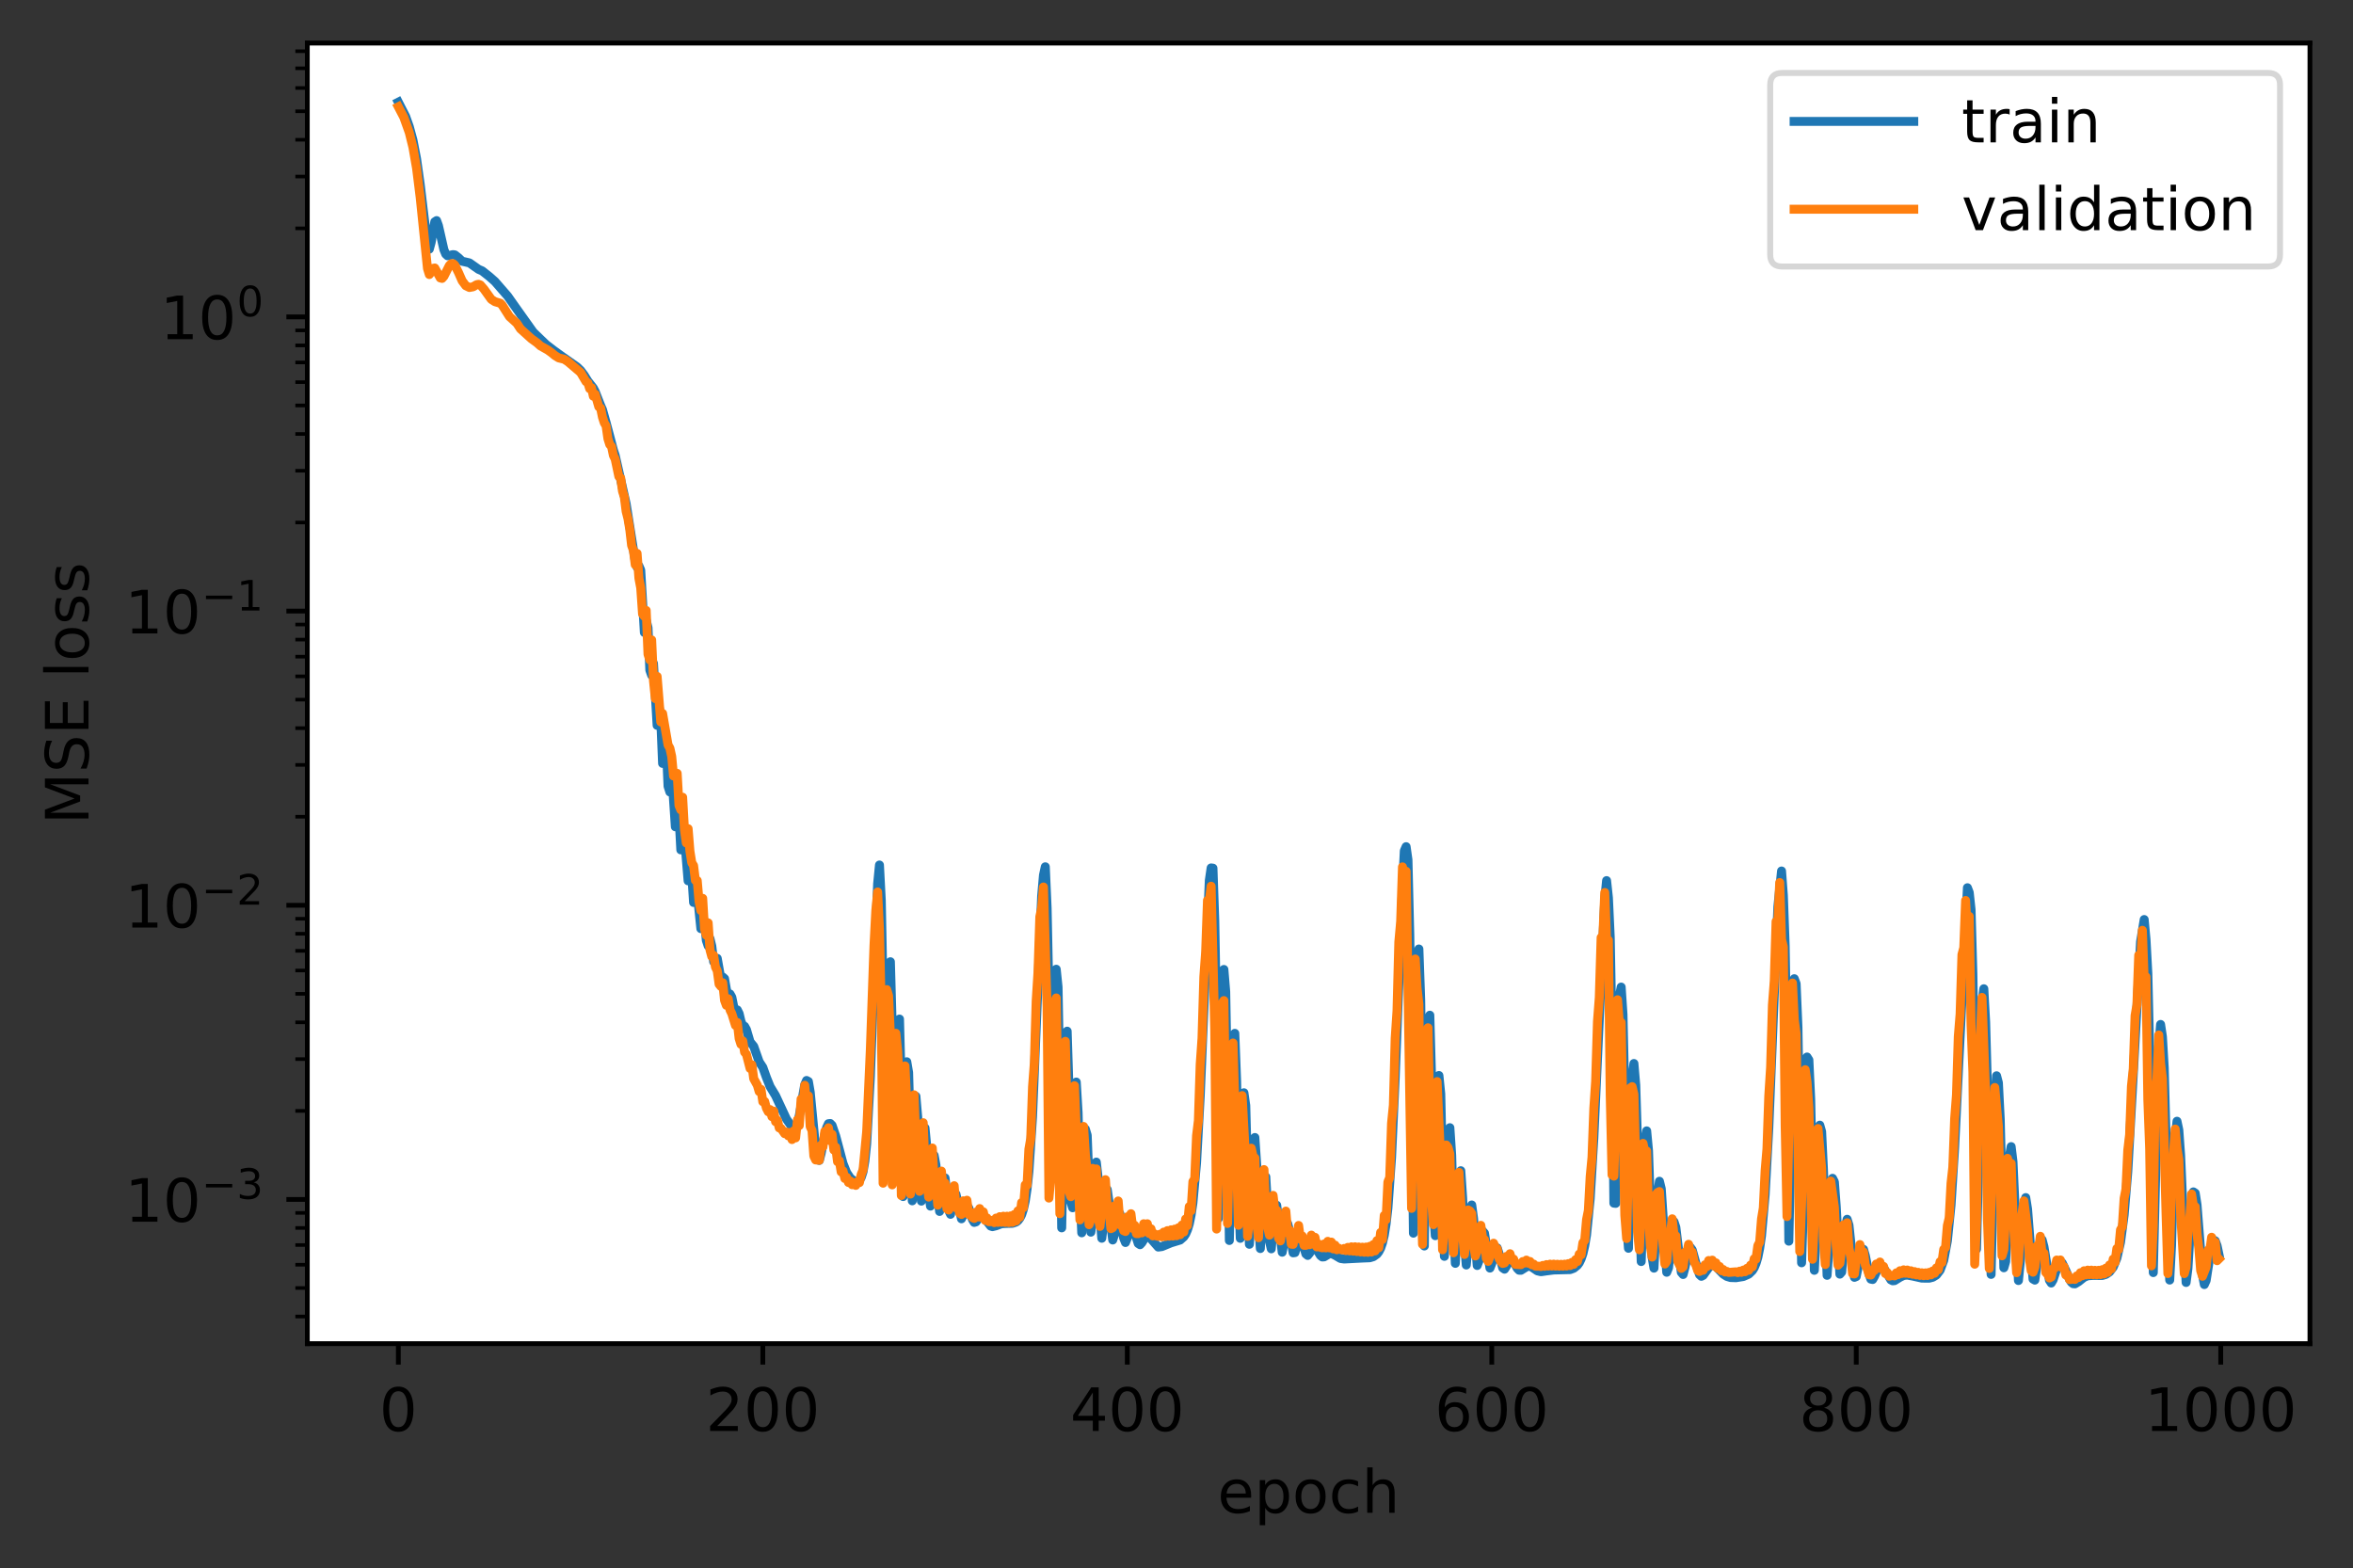 <?xml version="1.0" encoding="utf-8" standalone="no"?>
<!DOCTYPE svg PUBLIC "-//W3C//DTD SVG 1.1//EN"
  "http://www.w3.org/Graphics/SVG/1.1/DTD/svg11.dtd">
<!-- Created with matplotlib (https://matplotlib.org/) -->
<svg height="262.196pt" version="1.1" viewBox="0 0 393.378 262.196" width="393.378pt" xmlns="http://www.w3.org/2000/svg" xmlns:xlink="http://www.w3.org/1999/xlink">
 <rect x="0" y="0" width="393.378" height="262.196" fill="#333333" stroke="none"/>
 <defs>
  <style type="text/css">*{stroke-linecap:butt;stroke-linejoin:round;}</style>
 </defs>
 <g id="figure_1">
  <g id="patch_1">
   <path d="M 0 262.196 
L 393.378 262.196 
L 393.378 0 
L 0 0 
z
" style="fill:none;"/>
  </g>
  <g id="axes_1">
   <g id="patch_2">
    <path d="M 51.378 224.64 
L 386.178 224.64 
L 386.178 7.2 
L 51.378 7.2 
z
" style="fill:#ffffff;"/>
   </g>
   <g id="matplotlib.axis_1">
    <g id="xtick_1">
     <g id="line2d_1">
      <defs>
       <path d="M 0 0 
L 0 3.5 
" id="m0a86e4fa4f" style="stroke:#000000;stroke-width:0.8;"/>
      </defs>
      <g>
       <use style="stroke:#000000;stroke-width:0.8;" x="66.596" xlink:href="#m0a86e4fa4f" y="224.64"/>
      </g>
     </g>
     <g id="text_1">
      <!-- 0 -->
      <g transform="translate(63.415 239.238)scale(0.1 -0.1)">
       <defs>
        <path d="M 31.781 66.406 
Q 24.172 66.406 20.328 58.906 
Q 16.5 51.422 16.5 36.375 
Q 16.5 21.391 20.328 13.891 
Q 24.172 6.391 31.781 6.391 
Q 39.453 6.391 43.281 13.891 
Q 47.125 21.391 47.125 36.375 
Q 47.125 51.422 43.281 58.906 
Q 39.453 66.406 31.781 66.406 
z
M 31.781 74.219 
Q 44.047 74.219 50.516 64.516 
Q 56.984 54.828 56.984 36.375 
Q 56.984 17.969 50.516 8.266 
Q 44.047 -1.422 31.781 -1.422 
Q 19.531 -1.422 13.062 8.266 
Q 6.594 17.969 6.594 36.375 
Q 6.594 54.828 13.062 64.516 
Q 19.531 74.219 31.781 74.219 
z
" id="DejaVuSans-48"/>
       </defs>
       <use xlink:href="#DejaVuSans-48"/>
      </g>
     </g>
    </g>
    <g id="xtick_2">
     <g id="line2d_2">
      <g>
       <use style="stroke:#000000;stroke-width:0.8;" x="127.53" xlink:href="#m0a86e4fa4f" y="224.64"/>
      </g>
     </g>
     <g id="text_2">
      <!-- 200 -->
      <g transform="translate(117.986 239.238)scale(0.1 -0.1)">
       <defs>
        <path d="M 19.188 8.297 
L 53.609 8.297 
L 53.609 0 
L 7.328 0 
L 7.328 8.297 
Q 12.938 14.109 22.625 23.891 
Q 32.328 33.688 34.812 36.531 
Q 39.547 41.844 41.422 45.531 
Q 43.312 49.219 43.312 52.781 
Q 43.312 58.594 39.234 62.25 
Q 35.156 65.922 28.609 65.922 
Q 23.969 65.922 18.812 64.312 
Q 13.672 62.703 7.812 59.422 
L 7.812 69.391 
Q 13.766 71.781 18.938 73 
Q 24.125 74.219 28.422 74.219 
Q 39.75 74.219 46.484 68.547 
Q 53.219 62.891 53.219 53.422 
Q 53.219 48.922 51.531 44.891 
Q 49.859 40.875 45.406 35.406 
Q 44.188 33.984 37.641 27.219 
Q 31.109 20.453 19.188 8.297 
z
" id="DejaVuSans-50"/>
       </defs>
       <use xlink:href="#DejaVuSans-50"/>
       <use x="63.623" xlink:href="#DejaVuSans-48"/>
       <use x="127.246" xlink:href="#DejaVuSans-48"/>
      </g>
     </g>
    </g>
    <g id="xtick_3">
     <g id="line2d_3">
      <g>
       <use style="stroke:#000000;stroke-width:0.8;" x="188.464" xlink:href="#m0a86e4fa4f" y="224.64"/>
      </g>
     </g>
     <g id="text_3">
      <!-- 400 -->
      <g transform="translate(178.92 239.238)scale(0.1 -0.1)">
       <defs>
        <path d="M 37.797 64.312 
L 12.891 25.391 
L 37.797 25.391 
z
M 35.203 72.906 
L 47.609 72.906 
L 47.609 25.391 
L 58.016 25.391 
L 58.016 17.188 
L 47.609 17.188 
L 47.609 0 
L 37.797 0 
L 37.797 17.188 
L 4.891 17.188 
L 4.891 26.703 
z
" id="DejaVuSans-52"/>
       </defs>
       <use xlink:href="#DejaVuSans-52"/>
       <use x="63.623" xlink:href="#DejaVuSans-48"/>
       <use x="127.246" xlink:href="#DejaVuSans-48"/>
      </g>
     </g>
    </g>
    <g id="xtick_4">
     <g id="line2d_4">
      <g>
       <use style="stroke:#000000;stroke-width:0.8;" x="249.397" xlink:href="#m0a86e4fa4f" y="224.64"/>
      </g>
     </g>
     <g id="text_4">
      <!-- 600 -->
      <g transform="translate(239.854 239.238)scale(0.1 -0.1)">
       <defs>
        <path d="M 33.016 40.375 
Q 26.375 40.375 22.484 35.828 
Q 18.609 31.297 18.609 23.391 
Q 18.609 15.531 22.484 10.953 
Q 26.375 6.391 33.016 6.391 
Q 39.656 6.391 43.531 10.953 
Q 47.406 15.531 47.406 23.391 
Q 47.406 31.297 43.531 35.828 
Q 39.656 40.375 33.016 40.375 
z
M 52.594 71.297 
L 52.594 62.312 
Q 48.875 64.062 45.094 64.984 
Q 41.312 65.922 37.594 65.922 
Q 27.828 65.922 22.672 59.328 
Q 17.531 52.734 16.797 39.406 
Q 19.672 43.656 24.016 45.922 
Q 28.375 48.188 33.594 48.188 
Q 44.578 48.188 50.953 41.516 
Q 57.328 34.859 57.328 23.391 
Q 57.328 12.156 50.688 5.359 
Q 44.047 -1.422 33.016 -1.422 
Q 20.359 -1.422 13.672 8.266 
Q 6.984 17.969 6.984 36.375 
Q 6.984 53.656 15.188 63.938 
Q 23.391 74.219 37.203 74.219 
Q 40.922 74.219 44.703 73.484 
Q 48.484 72.75 52.594 71.297 
z
" id="DejaVuSans-54"/>
       </defs>
       <use xlink:href="#DejaVuSans-54"/>
       <use x="63.623" xlink:href="#DejaVuSans-48"/>
       <use x="127.246" xlink:href="#DejaVuSans-48"/>
      </g>
     </g>
    </g>
    <g id="xtick_5">
     <g id="line2d_5">
      <g>
       <use style="stroke:#000000;stroke-width:0.8;" x="310.331" xlink:href="#m0a86e4fa4f" y="224.64"/>
      </g>
     </g>
     <g id="text_5">
      <!-- 800 -->
      <g transform="translate(300.787 239.238)scale(0.1 -0.1)">
       <defs>
        <path d="M 31.781 34.625 
Q 24.75 34.625 20.719 30.859 
Q 16.703 27.094 16.703 20.516 
Q 16.703 13.922 20.719 10.156 
Q 24.75 6.391 31.781 6.391 
Q 38.812 6.391 42.859 10.172 
Q 46.922 13.969 46.922 20.516 
Q 46.922 27.094 42.891 30.859 
Q 38.875 34.625 31.781 34.625 
z
M 21.922 38.812 
Q 15.578 40.375 12.031 44.719 
Q 8.5 49.078 8.5 55.328 
Q 8.5 64.062 14.719 69.141 
Q 20.953 74.219 31.781 74.219 
Q 42.672 74.219 48.875 69.141 
Q 55.078 64.062 55.078 55.328 
Q 55.078 49.078 51.531 44.719 
Q 48 40.375 41.703 38.812 
Q 48.828 37.156 52.797 32.312 
Q 56.781 27.484 56.781 20.516 
Q 56.781 9.906 50.312 4.234 
Q 43.844 -1.422 31.781 -1.422 
Q 19.734 -1.422 13.25 4.234 
Q 6.781 9.906 6.781 20.516 
Q 6.781 27.484 10.781 32.312 
Q 14.797 37.156 21.922 38.812 
z
M 18.312 54.391 
Q 18.312 48.734 21.844 45.562 
Q 25.391 42.391 31.781 42.391 
Q 38.141 42.391 41.719 45.562 
Q 45.312 48.734 45.312 54.391 
Q 45.312 60.062 41.719 63.234 
Q 38.141 66.406 31.781 66.406 
Q 25.391 66.406 21.844 63.234 
Q 18.312 60.062 18.312 54.391 
z
" id="DejaVuSans-56"/>
       </defs>
       <use xlink:href="#DejaVuSans-56"/>
       <use x="63.623" xlink:href="#DejaVuSans-48"/>
       <use x="127.246" xlink:href="#DejaVuSans-48"/>
      </g>
     </g>
    </g>
    <g id="xtick_6">
     <g id="line2d_6">
      <g>
       <use style="stroke:#000000;stroke-width:0.8;" x="371.265" xlink:href="#m0a86e4fa4f" y="224.64"/>
      </g>
     </g>
     <g id="text_6">
      <!-- 1000 -->
      <g transform="translate(358.54 239.238)scale(0.1 -0.1)">
       <defs>
        <path d="M 12.406 8.297 
L 28.516 8.297 
L 28.516 63.922 
L 10.984 60.406 
L 10.984 69.391 
L 28.422 72.906 
L 38.281 72.906 
L 38.281 8.297 
L 54.391 8.297 
L 54.391 0 
L 12.406 0 
z
" id="DejaVuSans-49"/>
       </defs>
       <use xlink:href="#DejaVuSans-49"/>
       <use x="63.623" xlink:href="#DejaVuSans-48"/>
       <use x="127.246" xlink:href="#DejaVuSans-48"/>
       <use x="190.869" xlink:href="#DejaVuSans-48"/>
      </g>
     </g>
    </g>
    <g id="text_7">
     <!-- epoch -->
     <g transform="translate(203.55 252.917)scale(0.1 -0.1)">
      <defs>
       <path d="M 56.203 29.594 
L 56.203 25.203 
L 14.891 25.203 
Q 15.484 15.922 20.484 11.062 
Q 25.484 6.203 34.422 6.203 
Q 39.594 6.203 44.453 7.469 
Q 49.312 8.734 54.109 11.281 
L 54.109 2.781 
Q 49.266 0.734 44.188 -0.344 
Q 39.109 -1.422 33.891 -1.422 
Q 20.797 -1.422 13.156 6.188 
Q 5.516 13.812 5.516 26.812 
Q 5.516 40.234 12.766 48.109 
Q 20.016 56 32.328 56 
Q 43.359 56 49.781 48.891 
Q 56.203 41.797 56.203 29.594 
z
M 47.219 32.234 
Q 47.125 39.594 43.094 43.984 
Q 39.062 48.391 32.422 48.391 
Q 24.906 48.391 20.391 44.141 
Q 15.875 39.891 15.188 32.172 
z
" id="DejaVuSans-101"/>
       <path d="M 18.109 8.203 
L 18.109 -20.797 
L 9.078 -20.797 
L 9.078 54.688 
L 18.109 54.688 
L 18.109 46.391 
Q 20.953 51.266 25.266 53.625 
Q 29.594 56 35.594 56 
Q 45.562 56 51.781 48.094 
Q 58.016 40.188 58.016 27.297 
Q 58.016 14.406 51.781 6.484 
Q 45.562 -1.422 35.594 -1.422 
Q 29.594 -1.422 25.266 0.953 
Q 20.953 3.328 18.109 8.203 
z
M 48.688 27.297 
Q 48.688 37.203 44.609 42.844 
Q 40.531 48.484 33.406 48.484 
Q 26.266 48.484 22.188 42.844 
Q 18.109 37.203 18.109 27.297 
Q 18.109 17.391 22.188 11.75 
Q 26.266 6.109 33.406 6.109 
Q 40.531 6.109 44.609 11.75 
Q 48.688 17.391 48.688 27.297 
z
" id="DejaVuSans-112"/>
       <path d="M 30.609 48.391 
Q 23.391 48.391 19.188 42.75 
Q 14.984 37.109 14.984 27.297 
Q 14.984 17.484 19.156 11.844 
Q 23.344 6.203 30.609 6.203 
Q 37.797 6.203 41.984 11.859 
Q 46.188 17.531 46.188 27.297 
Q 46.188 37.016 41.984 42.703 
Q 37.797 48.391 30.609 48.391 
z
M 30.609 56 
Q 42.328 56 49.016 48.375 
Q 55.719 40.766 55.719 27.297 
Q 55.719 13.875 49.016 6.219 
Q 42.328 -1.422 30.609 -1.422 
Q 18.844 -1.422 12.172 6.219 
Q 5.516 13.875 5.516 27.297 
Q 5.516 40.766 12.172 48.375 
Q 18.844 56 30.609 56 
z
" id="DejaVuSans-111"/>
       <path d="M 48.781 52.594 
L 48.781 44.188 
Q 44.969 46.297 41.141 47.344 
Q 37.312 48.391 33.406 48.391 
Q 24.656 48.391 19.812 42.844 
Q 14.984 37.312 14.984 27.297 
Q 14.984 17.281 19.812 11.734 
Q 24.656 6.203 33.406 6.203 
Q 37.312 6.203 41.141 7.25 
Q 44.969 8.297 48.781 10.406 
L 48.781 2.094 
Q 45.016 0.344 40.984 -0.531 
Q 36.969 -1.422 32.422 -1.422 
Q 20.062 -1.422 12.781 6.344 
Q 5.516 14.109 5.516 27.297 
Q 5.516 40.672 12.859 48.328 
Q 20.219 56 33.016 56 
Q 37.156 56 41.109 55.141 
Q 45.062 54.297 48.781 52.594 
z
" id="DejaVuSans-99"/>
       <path d="M 54.891 33.016 
L 54.891 0 
L 45.906 0 
L 45.906 32.719 
Q 45.906 40.484 42.875 44.328 
Q 39.844 48.188 33.797 48.188 
Q 26.516 48.188 22.312 43.547 
Q 18.109 38.922 18.109 30.906 
L 18.109 0 
L 9.078 0 
L 9.078 75.984 
L 18.109 75.984 
L 18.109 46.188 
Q 21.344 51.125 25.703 53.562 
Q 30.078 56 35.797 56 
Q 45.219 56 50.047 50.172 
Q 54.891 44.344 54.891 33.016 
z
" id="DejaVuSans-104"/>
      </defs>
      <use xlink:href="#DejaVuSans-101"/>
      <use x="61.523" xlink:href="#DejaVuSans-112"/>
      <use x="125" xlink:href="#DejaVuSans-111"/>
      <use x="186.182" xlink:href="#DejaVuSans-99"/>
      <use x="241.162" xlink:href="#DejaVuSans-104"/>
     </g>
    </g>
   </g>
   <g id="matplotlib.axis_2">
    <g id="ytick_1">
     <g id="line2d_7">
      <defs>
       <path d="M 0 0 
L -3.5 0 
" id="mcff643bf05" style="stroke:#000000;stroke-width:0.8;"/>
      </defs>
      <g>
       <use style="stroke:#000000;stroke-width:0.8;" x="51.378" xlink:href="#mcff643bf05" y="200.531"/>
      </g>
     </g>
     <g id="text_8">
      <!-- $\mathdefault{10^{-3}}$ -->
      <g transform="translate(20.878 204.331)scale(0.1 -0.1)">
       <defs>
        <path d="M 10.594 35.5 
L 73.188 35.5 
L 73.188 27.203 
L 10.594 27.203 
z
" id="DejaVuSans-8722"/>
        <path d="M 40.578 39.312 
Q 47.656 37.797 51.625 33 
Q 55.609 28.219 55.609 21.188 
Q 55.609 10.406 48.188 4.484 
Q 40.766 -1.422 27.094 -1.422 
Q 22.516 -1.422 17.656 -0.516 
Q 12.797 0.391 7.625 2.203 
L 7.625 11.719 
Q 11.719 9.328 16.594 8.109 
Q 21.484 6.891 26.812 6.891 
Q 36.078 6.891 40.938 10.547 
Q 45.797 14.203 45.797 21.188 
Q 45.797 27.641 41.281 31.266 
Q 36.766 34.906 28.719 34.906 
L 20.219 34.906 
L 20.219 43.016 
L 29.109 43.016 
Q 36.375 43.016 40.234 45.922 
Q 44.094 48.828 44.094 54.297 
Q 44.094 59.906 40.109 62.906 
Q 36.141 65.922 28.719 65.922 
Q 24.656 65.922 20.016 65.031 
Q 15.375 64.156 9.812 62.312 
L 9.812 71.094 
Q 15.438 72.656 20.344 73.438 
Q 25.25 74.219 29.594 74.219 
Q 40.828 74.219 47.359 69.109 
Q 53.906 64.016 53.906 55.328 
Q 53.906 49.266 50.438 45.094 
Q 46.969 40.922 40.578 39.312 
z
" id="DejaVuSans-51"/>
       </defs>
       <use transform="translate(0 0.766)" xlink:href="#DejaVuSans-49"/>
       <use transform="translate(63.623 0.766)" xlink:href="#DejaVuSans-48"/>
       <use transform="translate(128.203 39.047)scale(0.7)" xlink:href="#DejaVuSans-8722"/>
       <use transform="translate(186.855 39.047)scale(0.7)" xlink:href="#DejaVuSans-51"/>
      </g>
     </g>
    </g>
    <g id="ytick_2">
     <g id="line2d_8">
      <g>
       <use style="stroke:#000000;stroke-width:0.8;" x="51.378" xlink:href="#mcff643bf05" y="151.348"/>
      </g>
     </g>
     <g id="text_9">
      <!-- $\mathdefault{10^{-2}}$ -->
      <g transform="translate(20.878 155.147)scale(0.1 -0.1)">
       <use transform="translate(0 0.766)" xlink:href="#DejaVuSans-49"/>
       <use transform="translate(63.623 0.766)" xlink:href="#DejaVuSans-48"/>
       <use transform="translate(128.203 39.047)scale(0.7)" xlink:href="#DejaVuSans-8722"/>
       <use transform="translate(186.855 39.047)scale(0.7)" xlink:href="#DejaVuSans-50"/>
      </g>
     </g>
    </g>
    <g id="ytick_3">
     <g id="line2d_9">
      <g>
       <use style="stroke:#000000;stroke-width:0.8;" x="51.378" xlink:href="#mcff643bf05" y="102.165"/>
      </g>
     </g>
     <g id="text_10">
      <!-- $\mathdefault{10^{-1}}$ -->
      <g transform="translate(20.878 105.964)scale(0.1 -0.1)">
       <use transform="translate(0 0.684)" xlink:href="#DejaVuSans-49"/>
       <use transform="translate(63.623 0.684)" xlink:href="#DejaVuSans-48"/>
       <use transform="translate(128.203 38.966)scale(0.7)" xlink:href="#DejaVuSans-8722"/>
       <use transform="translate(186.855 38.966)scale(0.7)" xlink:href="#DejaVuSans-49"/>
      </g>
     </g>
    </g>
    <g id="ytick_4">
     <g id="line2d_10">
      <g>
       <use style="stroke:#000000;stroke-width:0.8;" x="51.378" xlink:href="#mcff643bf05" y="52.981"/>
      </g>
     </g>
     <g id="text_11">
      <!-- $\mathdefault{10^{0}}$ -->
      <g transform="translate(26.778 56.781)scale(0.1 -0.1)">
       <use transform="translate(0 0.766)" xlink:href="#DejaVuSans-49"/>
       <use transform="translate(63.623 0.766)" xlink:href="#DejaVuSans-48"/>
       <use transform="translate(128.203 39.047)scale(0.7)" xlink:href="#DejaVuSans-48"/>
      </g>
     </g>
    </g>
    <g id="ytick_5">
     <g id="line2d_11">
      <defs>
       <path d="M 0 0 
L -2 0 
" id="mbe603ecd5a" style="stroke:#000000;stroke-width:0.6;"/>
      </defs>
      <g>
       <use style="stroke:#000000;stroke-width:0.6;" x="51.378" xlink:href="#mbe603ecd5a" y="220.103"/>
      </g>
     </g>
    </g>
    <g id="ytick_6">
     <g id="line2d_12">
      <g>
       <use style="stroke:#000000;stroke-width:0.6;" x="51.378" xlink:href="#mbe603ecd5a" y="215.337"/>
      </g>
     </g>
    </g>
    <g id="ytick_7">
     <g id="line2d_13">
      <g>
       <use style="stroke:#000000;stroke-width:0.6;" x="51.378" xlink:href="#mbe603ecd5a" y="211.443"/>
      </g>
     </g>
    </g>
    <g id="ytick_8">
     <g id="line2d_14">
      <g>
       <use style="stroke:#000000;stroke-width:0.6;" x="51.378" xlink:href="#mbe603ecd5a" y="208.15"/>
      </g>
     </g>
    </g>
    <g id="ytick_9">
     <g id="line2d_15">
      <g>
       <use style="stroke:#000000;stroke-width:0.6;" x="51.378" xlink:href="#mbe603ecd5a" y="205.298"/>
      </g>
     </g>
    </g>
    <g id="ytick_10">
     <g id="line2d_16">
      <g>
       <use style="stroke:#000000;stroke-width:0.6;" x="51.378" xlink:href="#mbe603ecd5a" y="202.782"/>
      </g>
     </g>
    </g>
    <g id="ytick_11">
     <g id="line2d_17">
      <g>
       <use style="stroke:#000000;stroke-width:0.6;" x="51.378" xlink:href="#mbe603ecd5a" y="185.726"/>
      </g>
     </g>
    </g>
    <g id="ytick_12">
     <g id="line2d_18">
      <g>
       <use style="stroke:#000000;stroke-width:0.6;" x="51.378" xlink:href="#mbe603ecd5a" y="177.065"/>
      </g>
     </g>
    </g>
    <g id="ytick_13">
     <g id="line2d_19">
      <g>
       <use style="stroke:#000000;stroke-width:0.6;" x="51.378" xlink:href="#mbe603ecd5a" y="170.92"/>
      </g>
     </g>
    </g>
    <g id="ytick_14">
     <g id="line2d_20">
      <g>
       <use style="stroke:#000000;stroke-width:0.6;" x="51.378" xlink:href="#mbe603ecd5a" y="166.154"/>
      </g>
     </g>
    </g>
    <g id="ytick_15">
     <g id="line2d_21">
      <g>
       <use style="stroke:#000000;stroke-width:0.6;" x="51.378" xlink:href="#mbe603ecd5a" y="162.259"/>
      </g>
     </g>
    </g>
    <g id="ytick_16">
     <g id="line2d_22">
      <g>
       <use style="stroke:#000000;stroke-width:0.6;" x="51.378" xlink:href="#mbe603ecd5a" y="158.967"/>
      </g>
     </g>
    </g>
    <g id="ytick_17">
     <g id="line2d_23">
      <g>
       <use style="stroke:#000000;stroke-width:0.6;" x="51.378" xlink:href="#mbe603ecd5a" y="156.114"/>
      </g>
     </g>
    </g>
    <g id="ytick_18">
     <g id="line2d_24">
      <g>
       <use style="stroke:#000000;stroke-width:0.6;" x="51.378" xlink:href="#mbe603ecd5a" y="153.599"/>
      </g>
     </g>
    </g>
    <g id="ytick_19">
     <g id="line2d_25">
      <g>
       <use style="stroke:#000000;stroke-width:0.6;" x="51.378" xlink:href="#mbe603ecd5a" y="136.542"/>
      </g>
     </g>
    </g>
    <g id="ytick_20">
     <g id="line2d_26">
      <g>
       <use style="stroke:#000000;stroke-width:0.6;" x="51.378" xlink:href="#mbe603ecd5a" y="127.882"/>
      </g>
     </g>
    </g>
    <g id="ytick_21">
     <g id="line2d_27">
      <g>
       <use style="stroke:#000000;stroke-width:0.6;" x="51.378" xlink:href="#mbe603ecd5a" y="121.737"/>
      </g>
     </g>
    </g>
    <g id="ytick_22">
     <g id="line2d_28">
      <g>
       <use style="stroke:#000000;stroke-width:0.6;" x="51.378" xlink:href="#mbe603ecd5a" y="116.97"/>
      </g>
     </g>
    </g>
    <g id="ytick_23">
     <g id="line2d_29">
      <g>
       <use style="stroke:#000000;stroke-width:0.6;" x="51.378" xlink:href="#mbe603ecd5a" y="113.076"/>
      </g>
     </g>
    </g>
    <g id="ytick_24">
     <g id="line2d_30">
      <g>
       <use style="stroke:#000000;stroke-width:0.6;" x="51.378" xlink:href="#mbe603ecd5a" y="109.783"/>
      </g>
     </g>
    </g>
    <g id="ytick_25">
     <g id="line2d_31">
      <g>
       <use style="stroke:#000000;stroke-width:0.6;" x="51.378" xlink:href="#mbe603ecd5a" y="106.931"/>
      </g>
     </g>
    </g>
    <g id="ytick_26">
     <g id="line2d_32">
      <g>
       <use style="stroke:#000000;stroke-width:0.6;" x="51.378" xlink:href="#mbe603ecd5a" y="104.415"/>
      </g>
     </g>
    </g>
    <g id="ytick_27">
     <g id="line2d_33">
      <g>
       <use style="stroke:#000000;stroke-width:0.6;" x="51.378" xlink:href="#mbe603ecd5a" y="87.359"/>
      </g>
     </g>
    </g>
    <g id="ytick_28">
     <g id="line2d_34">
      <g>
       <use style="stroke:#000000;stroke-width:0.6;" x="51.378" xlink:href="#mbe603ecd5a" y="78.698"/>
      </g>
     </g>
    </g>
    <g id="ytick_29">
     <g id="line2d_35">
      <g>
       <use style="stroke:#000000;stroke-width:0.6;" x="51.378" xlink:href="#mbe603ecd5a" y="72.553"/>
      </g>
     </g>
    </g>
    <g id="ytick_30">
     <g id="line2d_36">
      <g>
       <use style="stroke:#000000;stroke-width:0.6;" x="51.378" xlink:href="#mbe603ecd5a" y="67.787"/>
      </g>
     </g>
    </g>
    <g id="ytick_31">
     <g id="line2d_37">
      <g>
       <use style="stroke:#000000;stroke-width:0.6;" x="51.378" xlink:href="#mbe603ecd5a" y="63.893"/>
      </g>
     </g>
    </g>
    <g id="ytick_32">
     <g id="line2d_38">
      <g>
       <use style="stroke:#000000;stroke-width:0.6;" x="51.378" xlink:href="#mbe603ecd5a" y="60.6"/>
      </g>
     </g>
    </g>
    <g id="ytick_33">
     <g id="line2d_39">
      <g>
       <use style="stroke:#000000;stroke-width:0.6;" x="51.378" xlink:href="#mbe603ecd5a" y="57.748"/>
      </g>
     </g>
    </g>
    <g id="ytick_34">
     <g id="line2d_40">
      <g>
       <use style="stroke:#000000;stroke-width:0.6;" x="51.378" xlink:href="#mbe603ecd5a" y="55.232"/>
      </g>
     </g>
    </g>
    <g id="ytick_35">
     <g id="line2d_41">
      <g>
       <use style="stroke:#000000;stroke-width:0.6;" x="51.378" xlink:href="#mbe603ecd5a" y="38.176"/>
      </g>
     </g>
    </g>
    <g id="ytick_36">
     <g id="line2d_42">
      <g>
       <use style="stroke:#000000;stroke-width:0.6;" x="51.378" xlink:href="#mbe603ecd5a" y="29.515"/>
      </g>
     </g>
    </g>
    <g id="ytick_37">
     <g id="line2d_43">
      <g>
       <use style="stroke:#000000;stroke-width:0.6;" x="51.378" xlink:href="#mbe603ecd5a" y="23.37"/>
      </g>
     </g>
    </g>
    <g id="ytick_38">
     <g id="line2d_44">
      <g>
       <use style="stroke:#000000;stroke-width:0.6;" x="51.378" xlink:href="#mbe603ecd5a" y="18.604"/>
      </g>
     </g>
    </g>
    <g id="ytick_39">
     <g id="line2d_45">
      <g>
       <use style="stroke:#000000;stroke-width:0.6;" x="51.378" xlink:href="#mbe603ecd5a" y="14.709"/>
      </g>
     </g>
    </g>
    <g id="ytick_40">
     <g id="line2d_46">
      <g>
       <use style="stroke:#000000;stroke-width:0.6;" x="51.378" xlink:href="#mbe603ecd5a" y="11.417"/>
      </g>
     </g>
    </g>
    <g id="ytick_41">
     <g id="line2d_47">
      <g>
       <use style="stroke:#000000;stroke-width:0.6;" x="51.378" xlink:href="#mbe603ecd5a" y="8.564"/>
      </g>
     </g>
    </g>
    <g id="text_12">
     <!-- MSE loss -->
     <g transform="translate(14.798 137.815)rotate(-90)scale(0.1 -0.1)">
      <defs>
       <path d="M 9.812 72.906 
L 24.516 72.906 
L 43.109 23.297 
L 61.812 72.906 
L 76.516 72.906 
L 76.516 0 
L 66.891 0 
L 66.891 64.016 
L 48.094 14.016 
L 38.188 14.016 
L 19.391 64.016 
L 19.391 0 
L 9.812 0 
z
" id="DejaVuSans-77"/>
       <path d="M 53.516 70.516 
L 53.516 60.891 
Q 47.906 63.578 42.922 64.891 
Q 37.938 66.219 33.297 66.219 
Q 25.25 66.219 20.875 63.094 
Q 16.5 59.969 16.5 54.203 
Q 16.5 49.359 19.406 46.891 
Q 22.312 44.438 30.422 42.922 
L 36.375 41.703 
Q 47.406 39.594 52.656 34.297 
Q 57.906 29 57.906 20.125 
Q 57.906 9.516 50.797 4.047 
Q 43.703 -1.422 29.984 -1.422 
Q 24.812 -1.422 18.969 -0.25 
Q 13.141 0.922 6.891 3.219 
L 6.891 13.375 
Q 12.891 10.016 18.656 8.297 
Q 24.422 6.594 29.984 6.594 
Q 38.422 6.594 43.016 9.906 
Q 47.609 13.234 47.609 19.391 
Q 47.609 24.75 44.312 27.781 
Q 41.016 30.812 33.5 32.328 
L 27.484 33.5 
Q 16.453 35.688 11.516 40.375 
Q 6.594 45.062 6.594 53.422 
Q 6.594 63.094 13.406 68.656 
Q 20.219 74.219 32.172 74.219 
Q 37.312 74.219 42.625 73.281 
Q 47.953 72.359 53.516 70.516 
z
" id="DejaVuSans-83"/>
       <path d="M 9.812 72.906 
L 55.906 72.906 
L 55.906 64.594 
L 19.672 64.594 
L 19.672 43.016 
L 54.391 43.016 
L 54.391 34.719 
L 19.672 34.719 
L 19.672 8.297 
L 56.781 8.297 
L 56.781 0 
L 9.812 0 
z
" id="DejaVuSans-69"/>
       <path id="DejaVuSans-32"/>
       <path d="M 9.422 75.984 
L 18.406 75.984 
L 18.406 0 
L 9.422 0 
z
" id="DejaVuSans-108"/>
       <path d="M 44.281 53.078 
L 44.281 44.578 
Q 40.484 46.531 36.375 47.5 
Q 32.281 48.484 27.875 48.484 
Q 21.188 48.484 17.844 46.438 
Q 14.5 44.391 14.5 40.281 
Q 14.5 37.156 16.891 35.375 
Q 19.281 33.594 26.516 31.984 
L 29.594 31.297 
Q 39.156 29.25 43.188 25.516 
Q 47.219 21.781 47.219 15.094 
Q 47.219 7.469 41.188 3.016 
Q 35.156 -1.422 24.609 -1.422 
Q 20.219 -1.422 15.453 -0.562 
Q 10.688 0.297 5.422 2 
L 5.422 11.281 
Q 10.406 8.688 15.234 7.391 
Q 20.062 6.109 24.812 6.109 
Q 31.156 6.109 34.562 8.281 
Q 37.984 10.453 37.984 14.406 
Q 37.984 18.062 35.516 20.016 
Q 33.062 21.969 24.703 23.781 
L 21.578 24.516 
Q 13.234 26.266 9.516 29.906 
Q 5.812 33.547 5.812 39.891 
Q 5.812 47.609 11.281 51.797 
Q 16.75 56 26.812 56 
Q 31.781 56 36.172 55.266 
Q 40.578 54.547 44.281 53.078 
z
" id="DejaVuSans-115"/>
      </defs>
      <use xlink:href="#DejaVuSans-77"/>
      <use x="86.279" xlink:href="#DejaVuSans-83"/>
      <use x="149.756" xlink:href="#DejaVuSans-69"/>
      <use x="212.939" xlink:href="#DejaVuSans-32"/>
      <use x="244.727" xlink:href="#DejaVuSans-108"/>
      <use x="272.51" xlink:href="#DejaVuSans-111"/>
      <use x="333.691" xlink:href="#DejaVuSans-115"/>
      <use x="385.791" xlink:href="#DejaVuSans-115"/>
     </g>
    </g>
   </g>
   <g id="line2d_48">
    <path clip-path="url(#p6dddd58bec)" d="M 66.596 17.084 
L 67.815 19.465 
L 68.424 21.177 
L 69.034 23.414 
L 69.643 26.545 
L 70.252 30.859 
L 71.471 41.012 
L 71.776 41.646 
L 72.08 40.516 
L 72.69 37.082 
L 72.994 36.882 
L 73.299 37.726 
L 74.213 41.743 
L 74.518 42.476 
L 74.822 42.758 
L 75.432 42.64 
L 75.736 42.568 
L 76.041 42.614 
L 76.65 43.093 
L 77.26 43.674 
L 77.869 43.81 
L 78.478 43.953 
L 80.002 45.026 
L 80.611 45.287 
L 81.83 46.254 
L 82.744 47.06 
L 84.876 49.514 
L 86.095 51.244 
L 89.142 55.525 
L 91.274 57.583 
L 92.493 58.522 
L 94.016 59.625 
L 95.235 60.477 
L 96.454 61.334 
L 97.063 61.919 
L 97.672 62.733 
L 98.282 63.714 
L 99.196 64.88 
L 99.5 65.457 
L 100.414 67.791 
L 100.719 68.482 
L 101.328 70.637 
L 101.938 72.92 
L 102.547 75.225 
L 102.852 76.154 
L 104.68 84.208 
L 106.203 93.83 
L 106.508 94.824 
L 106.813 94.608 
L 107.117 95.314 
L 107.727 105.743 
L 108.031 103.694 
L 108.336 104.95 
L 108.641 112.04 
L 108.945 112.891 
L 109.25 110.931 
L 109.859 121.267 
L 110.164 118.02 
L 110.469 120.35 
L 110.773 127.631 
L 111.078 125.426 
L 111.383 124.474 
L 111.687 131.447 
L 111.992 132.408 
L 112.297 129.22 
L 112.906 138.226 
L 113.211 134.818 
L 113.515 136.359 
L 113.82 142.085 
L 114.125 141.353 
L 114.429 139.866 
L 115.039 147.257 
L 115.343 144.919 
L 115.648 146.159 
L 115.953 150.877 
L 116.257 150.758 
L 116.562 149.281 
L 117.171 155.254 
L 117.476 153.825 
L 117.781 153.967 
L 118.085 157.216 
L 118.39 158.13 
L 118.695 156.925 
L 118.999 158.185 
L 119.304 160.778 
L 119.609 160.615 
L 119.913 160.233 
L 120.523 163.68 
L 120.827 163.341 
L 121.132 163.61 
L 121.437 165.402 
L 121.741 166.442 
L 122.046 166.181 
L 122.351 166.727 
L 122.655 168.247 
L 122.96 168.936 
L 123.265 168.845 
L 123.569 169.46 
L 123.874 170.753 
L 124.179 171.461 
L 124.483 171.585 
L 124.788 172.126 
L 125.397 174.186 
L 126.007 174.933 
L 126.921 177.524 
L 127.53 178.45 
L 128.139 180.157 
L 128.749 181.667 
L 129.663 183.176 
L 131.491 187.107 
L 132.1 187.977 
L 132.405 188.287 
L 132.709 188.42 
L 133.014 188.277 
L 133.319 187.658 
L 133.623 186.542 
L 134.537 181.352 
L 134.842 180.643 
L 135.147 180.807 
L 135.451 182.573 
L 136.061 188.887 
L 136.365 192.062 
L 136.67 193.898 
L 136.975 193.999 
L 137.279 192.828 
L 137.889 189.623 
L 138.193 188.537 
L 138.498 187.867 
L 138.803 187.835 
L 139.107 188.141 
L 139.717 189.928 
L 140.935 194.512 
L 141.545 196.042 
L 142.154 196.959 
L 142.763 197.442 
L 143.068 197.544 
L 143.373 197.522 
L 143.677 197.327 
L 143.982 196.834 
L 144.287 195.884 
L 144.591 194.117 
L 144.896 191.2 
L 145.505 180.053 
L 146.724 147.747 
L 147.029 144.619 
L 147.333 150.521 
L 147.638 166.197 
L 147.943 196.288 
L 148.247 182.371 
L 148.552 163.056 
L 148.857 160.791 
L 149.161 171.726 
L 149.466 196.306 
L 149.771 188.452 
L 150.075 171.473 
L 150.38 170.373 
L 150.685 182.368 
L 150.989 200.045 
L 151.599 177.513 
L 151.903 179.307 
L 152.513 200.757 
L 153.122 183.281 
L 153.427 186.825 
L 153.731 197.182 
L 154.036 200.809 
L 154.341 193.024 
L 154.645 188.586 
L 154.95 191.818 
L 155.255 199.214 
L 155.559 201.644 
L 156.169 193.16 
L 156.473 194.788 
L 156.778 199.627 
L 157.083 202.534 
L 157.387 200.382 
L 157.692 197.276 
L 157.997 196.937 
L 158.606 202.349 
L 158.911 203.017 
L 159.52 199.694 
L 159.825 199.661 
L 160.739 203.761 
L 161.043 203.158 
L 161.348 202.113 
L 161.653 201.606 
L 161.957 201.944 
L 162.567 203.865 
L 162.871 204.367 
L 163.176 204.274 
L 163.785 203.41 
L 164.09 203.239 
L 164.395 203.397 
L 165.614 204.974 
L 165.918 205.078 
L 166.528 204.929 
L 167.442 204.586 
L 168.356 204.539 
L 169.27 204.516 
L 169.879 204.305 
L 170.184 204.071 
L 170.488 203.679 
L 170.793 203.087 
L 171.098 202.155 
L 171.402 200.8 
L 171.707 198.738 
L 172.012 195.893 
L 172.621 186.705 
L 173.535 164.513 
L 174.144 149.799 
L 174.449 146.309 
L 174.754 144.918 
L 175.058 151.815 
L 175.363 166.823 
L 175.668 197.161 
L 175.972 193.038 
L 176.277 169.558 
L 176.582 162.045 
L 176.886 165.024 
L 177.191 181.77 
L 177.496 205.28 
L 178.105 175.315 
L 178.41 172.399 
L 178.714 182.144 
L 179.019 200.867 
L 179.324 201.918 
L 179.628 186.889 
L 179.933 180.908 
L 180.238 186.041 
L 180.542 199.017 
L 180.847 206.107 
L 181.456 188.784 
L 181.761 189.802 
L 182.37 205.996 
L 182.675 203.964 
L 182.98 196.942 
L 183.284 194.288 
L 183.589 196.98 
L 183.894 203.257 
L 184.198 207.015 
L 184.503 204.404 
L 184.808 200.287 
L 185.112 198.879 
L 185.417 201.033 
L 185.722 204.876 
L 186.026 207.307 
L 186.331 206.369 
L 186.636 203.903 
L 186.94 202.498 
L 187.245 202.965 
L 187.854 206.974 
L 188.159 207.728 
L 188.464 206.98 
L 188.768 205.71 
L 189.073 204.953 
L 189.378 205.078 
L 190.292 207.895 
L 190.596 208.096 
L 190.901 207.763 
L 191.51 206.77 
L 191.815 206.616 
L 192.12 206.761 
L 193.643 208.491 
L 194.252 208.407 
L 195.776 207.779 
L 197.299 207.313 
L 197.908 206.776 
L 198.213 206.314 
L 198.518 205.615 
L 198.822 204.628 
L 199.127 203.156 
L 199.432 201.126 
L 200.041 194.395 
L 200.65 183.335 
L 202.174 147.199 
L 202.478 145.108 
L 202.783 145.148 
L 203.088 153.918 
L 203.392 171.567 
L 203.697 203.703 
L 204.002 189.596 
L 204.306 168.062 
L 204.611 162.082 
L 204.916 165.79 
L 205.22 182.906 
L 205.525 207.39 
L 206.134 176.849 
L 206.439 172.761 
L 206.744 180.873 
L 207.048 198.809 
L 207.353 207.028 
L 207.658 191.556 
L 207.962 182.696 
L 208.267 184.819 
L 208.876 208.026 
L 209.181 202.936 
L 209.486 192.821 
L 209.79 190.174 
L 210.095 194.723 
L 210.4 204.328 
L 210.704 208.737 
L 211.314 197.249 
L 211.618 196.759 
L 212.228 207.499 
L 212.532 208.784 
L 213.142 201.509 
L 213.446 201.508 
L 214.36 209.349 
L 215.274 204.563 
L 215.579 205.764 
L 216.188 209.454 
L 216.493 209.411 
L 217.102 207.178 
L 217.407 206.933 
L 217.712 207.621 
L 218.321 209.639 
L 218.626 209.887 
L 218.93 209.523 
L 219.54 208.553 
L 219.844 208.561 
L 220.149 208.918 
L 220.758 209.91 
L 221.063 210.146 
L 221.368 210.126 
L 222.282 209.576 
L 222.586 209.562 
L 223.196 209.856 
L 224.11 210.399 
L 224.719 210.485 
L 227.766 210.327 
L 228.985 210.279 
L 229.594 210.1 
L 230.203 209.666 
L 230.508 209.269 
L 230.813 208.687 
L 231.117 207.806 
L 231.422 206.529 
L 231.727 204.625 
L 232.031 201.992 
L 232.641 193.464 
L 233.25 180.179 
L 234.469 148.514 
L 234.773 142.255 
L 235.078 141.556 
L 235.383 143.733 
L 235.687 156.338 
L 236.297 206.165 
L 236.601 175.184 
L 236.906 159.774 
L 237.211 158.66 
L 237.515 167.219 
L 238.125 208.311 
L 238.429 183.303 
L 238.734 170.989 
L 239.039 169.728 
L 239.343 180.733 
L 239.648 202.165 
L 239.953 206.584 
L 240.257 188.325 
L 240.562 179.811 
L 240.867 182.88 
L 241.476 210.042 
L 241.781 203.518 
L 242.085 191.68 
L 242.39 188.535 
L 242.695 193.159 
L 242.999 204.329 
L 243.304 211.21 
L 243.913 197.368 
L 244.218 195.73 
L 244.523 200.224 
L 244.827 207.696 
L 245.132 211.489 
L 246.046 201.459 
L 246.351 203.696 
L 246.96 211.571 
L 247.265 210.771 
L 247.874 205.824 
L 248.179 206.174 
L 249.093 212.003 
L 249.397 211.232 
L 250.007 208.597 
L 250.311 208.64 
L 250.616 209.611 
L 251.225 211.975 
L 251.53 212.185 
L 251.835 211.705 
L 252.444 210.543 
L 252.749 210.518 
L 253.053 210.918 
L 253.663 212.058 
L 253.967 212.36 
L 254.272 212.372 
L 255.491 211.615 
L 256.1 211.845 
L 257.014 212.466 
L 257.623 212.611 
L 258.537 212.476 
L 259.756 212.322 
L 262.498 212.256 
L 263.107 212.029 
L 263.717 211.533 
L 264.021 211.114 
L 264.326 210.487 
L 264.631 209.605 
L 264.935 208.289 
L 265.24 206.476 
L 265.849 200.416 
L 266.459 190.283 
L 268.287 150.363 
L 268.591 147.226 
L 268.896 150.079 
L 269.201 156.725 
L 269.505 173.4 
L 269.81 201.148 
L 270.115 201.183 
L 270.419 178.247 
L 270.724 166.627 
L 271.029 165.026 
L 271.333 169.608 
L 271.638 183.445 
L 271.943 204.645 
L 272.247 208.693 
L 272.552 191.201 
L 272.857 180.154 
L 273.161 177.804 
L 273.466 181.397 
L 274.38 210.913 
L 274.989 191.01 
L 275.294 189.067 
L 275.599 192.344 
L 276.208 210.224 
L 276.513 212.015 
L 277.122 199.703 
L 277.427 197.491 
L 277.731 198.744 
L 278.645 212.702 
L 278.95 211.945 
L 279.559 205.525 
L 279.864 204.258 
L 280.169 205.179 
L 281.083 212.714 
L 281.387 213.075 
L 281.692 211.907 
L 282.301 209.027 
L 282.606 208.562 
L 282.911 208.963 
L 283.52 211.167 
L 284.129 213.096 
L 284.434 213.38 
L 284.739 213.219 
L 285.957 211.525 
L 286.262 211.445 
L 286.567 211.526 
L 287.176 212.057 
L 288.09 213.004 
L 288.7 213.398 
L 289.309 213.582 
L 290.223 213.613 
L 291.442 213.417 
L 292.356 213.015 
L 292.965 212.427 
L 293.27 211.939 
L 293.574 211.217 
L 293.879 210.198 
L 294.184 208.689 
L 294.488 206.609 
L 295.098 199.762 
L 295.707 188.628 
L 297.23 151.595 
L 297.84 145.62 
L 298.144 149.686 
L 298.449 158.147 
L 298.754 177.924 
L 299.058 207.505 
L 299.363 193.071 
L 299.668 172.727 
L 299.972 163.628 
L 300.277 164.459 
L 300.582 171.728 
L 301.191 211.119 
L 301.496 201.851 
L 301.8 185.015 
L 302.105 176.719 
L 302.41 177.206 
L 302.714 183.758 
L 303.324 212.377 
L 303.628 206.281 
L 303.933 194.254 
L 304.238 188.113 
L 304.542 189.192 
L 304.847 195.561 
L 305.456 213.215 
L 305.761 208.645 
L 306.066 201.158 
L 306.37 196.998 
L 306.675 197.589 
L 306.98 201.664 
L 307.589 213.016 
L 307.894 212.67 
L 308.503 205.129 
L 308.808 203.846 
L 309.112 204.834 
L 310.026 213.55 
L 310.331 213.423 
L 311.245 208.716 
L 311.55 208.879 
L 311.854 209.942 
L 312.464 212.998 
L 312.768 213.849 
L 313.073 213.912 
L 313.378 213.376 
L 313.987 211.946 
L 314.292 211.604 
L 314.596 211.606 
L 314.901 211.955 
L 316.12 213.972 
L 316.424 214.126 
L 316.729 214.101 
L 317.643 213.535 
L 318.252 213.242 
L 318.862 213.175 
L 319.776 213.342 
L 321.299 213.68 
L 322.518 213.693 
L 323.127 213.536 
L 323.736 213.16 
L 324.346 212.359 
L 324.955 210.716 
L 325.564 207.46 
L 326.174 201.465 
L 326.783 191.788 
L 328.916 148.418 
L 329.22 149.216 
L 329.525 152.065 
L 329.83 162.939 
L 330.134 181.65 
L 330.439 208.841 
L 330.744 196.564 
L 331.048 176.474 
L 331.353 167.73 
L 331.658 165.309 
L 331.962 170.836 
L 332.267 182.063 
L 332.572 201.4 
L 332.876 213.061 
L 333.486 185.861 
L 333.79 179.857 
L 334.095 181.024 
L 334.4 187.093 
L 335.009 211.952 
L 335.314 210.888 
L 335.923 193.42 
L 336.228 191.698 
L 336.532 194.208 
L 337.446 214.084 
L 337.751 210.944 
L 338.36 201.342 
L 338.665 200.221 
L 338.97 202.137 
L 339.884 213.841 
L 340.188 214.014 
L 341.102 207.573 
L 341.407 207.286 
L 341.712 208.425 
L 342.626 214.034 
L 342.93 214.501 
L 343.235 213.983 
L 344.149 211.212 
L 344.454 210.973 
L 344.758 211.14 
L 345.368 212.41 
L 345.977 213.875 
L 346.282 214.362 
L 346.586 214.612 
L 346.891 214.64 
L 347.5 214.267 
L 348.414 213.543 
L 349.024 213.291 
L 349.938 213.226 
L 351.461 213.238 
L 352.071 213.056 
L 352.68 212.641 
L 353.289 211.838 
L 353.899 210.361 
L 354.508 207.7 
L 355.117 203.107 
L 355.727 195.859 
L 356.641 179.643 
L 357.859 157.46 
L 358.469 153.735 
L 358.773 157.07 
L 359.078 162.74 
L 359.383 175.571 
L 359.992 212.758 
L 360.906 174.936 
L 361.211 171.274 
L 361.515 173.333 
L 361.82 178.533 
L 362.734 214.007 
L 363.039 208.245 
L 363.343 197.401 
L 363.648 190.547 
L 363.953 187.456 
L 364.257 188.904 
L 364.562 193.215 
L 365.476 214.408 
L 365.781 212.055 
L 366.39 201.769 
L 366.695 199.27 
L 366.999 199.473 
L 367.304 201.443 
L 368.218 213.136 
L 368.523 214.756 
L 368.827 214.079 
L 369.741 208.166 
L 370.046 207.308 
L 370.351 207.456 
L 370.655 208.267 
L 370.96 209.712 
L 370.96 209.712 
" style="fill:none;stroke:#1f77b4;stroke-linecap:square;stroke-width:1.5;"/>
   </g>
   <g id="line2d_49">
    <path clip-path="url(#p6dddd58bec)" d="M 66.596 17.853 
L 67.51 19.607 
L 68.424 22.159 
L 69.034 24.622 
L 69.643 28.134 
L 70.252 33.029 
L 71.471 44.904 
L 71.776 45.897 
L 72.08 45.504 
L 72.385 44.87 
L 72.69 44.808 
L 73.604 46.465 
L 73.908 46.544 
L 74.213 46.203 
L 75.127 44.386 
L 75.432 44.087 
L 75.736 44.069 
L 76.041 44.328 
L 76.65 45.559 
L 77.26 46.944 
L 77.869 47.766 
L 78.478 48.061 
L 79.088 47.948 
L 79.697 47.591 
L 80.002 47.538 
L 80.306 47.641 
L 80.916 48.341 
L 82.134 50.047 
L 82.744 50.435 
L 83.658 50.702 
L 83.962 51.028 
L 85.181 52.939 
L 86.4 54.041 
L 87.009 54.976 
L 88.837 56.629 
L 89.751 57.292 
L 90.36 57.834 
L 91.579 58.516 
L 92.188 58.957 
L 92.798 59.46 
L 93.407 59.835 
L 94.321 60.059 
L 94.93 60.454 
L 97.063 62.27 
L 97.977 63.808 
L 98.282 64.005 
L 98.586 64.981 
L 98.891 64.828 
L 99.196 66.239 
L 99.5 65.893 
L 100.11 68.009 
L 100.414 68.231 
L 100.719 69.741 
L 101.024 70.688 
L 101.328 71.199 
L 101.633 73.337 
L 101.938 74.313 
L 102.242 74.655 
L 102.547 76.134 
L 102.852 76.764 
L 103.461 79.661 
L 103.766 79.917 
L 104.071 82.106 
L 104.375 83.08 
L 104.68 85.5 
L 104.985 86.703 
L 105.289 88.528 
L 105.594 91.177 
L 105.899 92.023 
L 106.203 94.423 
L 106.508 92.519 
L 106.813 96.67 
L 107.117 98.286 
L 107.422 102.645 
L 107.727 103.05 
L 108.031 102.056 
L 108.336 109.39 
L 108.641 110.321 
L 108.945 106.985 
L 109.25 113.784 
L 109.555 116.795 
L 109.859 113.09 
L 110.469 120.701 
L 110.773 119.276 
L 111.687 124.549 
L 111.992 125.086 
L 112.297 126.466 
L 112.601 129.73 
L 112.906 129.42 
L 113.211 129.295 
L 113.515 134.666 
L 113.82 135.39 
L 114.125 133.288 
L 114.429 138.728 
L 114.734 140.928 
L 115.039 138.544 
L 115.343 142.301 
L 115.648 144.225 
L 115.953 144.72 
L 116.257 147.179 
L 116.562 147.219 
L 116.867 150.713 
L 117.171 152.219 
L 117.476 150.192 
L 117.781 155.304 
L 118.085 156.36 
L 118.39 154.292 
L 118.695 158.798 
L 118.999 159.923 
L 119.304 159.72 
L 119.609 161.669 
L 119.913 162.301 
L 120.218 164.535 
L 120.523 164.919 
L 120.827 164.301 
L 121.132 167.243 
L 121.437 168.074 
L 121.741 166.974 
L 122.046 168.846 
L 122.351 169.474 
L 122.96 171.436 
L 123.265 170.946 
L 123.569 173.621 
L 123.874 174.585 
L 124.179 174.036 
L 124.483 175.904 
L 124.788 176.259 
L 125.397 178.626 
L 125.702 178.015 
L 126.007 180.343 
L 126.616 181.444 
L 126.921 182.493 
L 127.225 182.128 
L 127.53 184.19 
L 127.835 184.144 
L 128.139 185.279 
L 128.444 185.873 
L 128.749 185.512 
L 129.053 186.689 
L 129.358 185.766 
L 129.663 187.529 
L 129.967 187.304 
L 130.272 188.569 
L 130.577 188.658 
L 131.186 189.53 
L 131.491 189.261 
L 131.795 189.899 
L 132.1 189.329 
L 132.405 190.514 
L 132.709 189.06 
L 133.014 190.235 
L 133.319 187.211 
L 133.623 188.177 
L 133.928 183.739 
L 134.233 185.216 
L 134.537 181.444 
L 134.842 184.747 
L 135.147 183.207 
L 135.451 188.356 
L 135.756 188.988 
L 136.061 193.28 
L 136.365 193.926 
L 136.975 193.978 
L 137.279 191.442 
L 137.584 191.729 
L 137.889 189.15 
L 138.193 190.443 
L 138.498 188.546 
L 138.803 190.715 
L 139.107 189.64 
L 139.412 192.265 
L 139.717 191.793 
L 140.021 194.219 
L 140.326 194.05 
L 140.631 195.926 
L 140.935 195.753 
L 141.24 197.025 
L 141.545 196.833 
L 141.849 197.693 
L 142.154 197.448 
L 142.459 198.063 
L 142.763 197.74 
L 143.068 198.175 
L 143.373 197.555 
L 143.677 197.713 
L 143.982 196.341 
L 144.287 195.599 
L 144.896 189.159 
L 145.505 175.51 
L 146.115 158.11 
L 146.419 152.226 
L 146.724 149.13 
L 147.029 155.328 
L 147.333 169.27 
L 147.638 197.81 
L 147.943 186.664 
L 148.247 165.449 
L 148.552 166.484 
L 148.857 173.081 
L 149.161 198.09 
L 149.466 192.302 
L 149.771 172.752 
L 150.075 175.749 
L 150.38 182.511 
L 150.685 199.87 
L 150.989 192.511 
L 151.294 178.208 
L 151.903 190.705 
L 152.208 199.631 
L 152.513 193.892 
L 152.817 183.038 
L 153.122 191.099 
L 153.731 199.171 
L 154.036 196.041 
L 154.341 187.703 
L 154.645 195.131 
L 155.255 200.132 
L 155.559 198.739 
L 155.864 191.929 
L 156.169 197.369 
L 156.473 197.899 
L 156.778 201.482 
L 157.083 201.007 
L 157.387 195.793 
L 157.692 198.822 
L 157.997 197.777 
L 158.301 202.09 
L 158.606 202.297 
L 158.911 199.76 
L 159.215 200.893 
L 159.52 198.236 
L 159.825 201.917 
L 160.129 201.664 
L 160.434 202.826 
L 160.739 203.036 
L 161.043 200.759 
L 161.348 202.305 
L 161.653 200.662 
L 161.957 203.034 
L 162.262 202.686 
L 162.567 203.556 
L 162.871 203.699 
L 163.176 202.65 
L 163.481 203.465 
L 163.785 202.058 
L 164.09 203.532 
L 164.395 202.606 
L 164.7 204.026 
L 165.004 203.617 
L 165.309 204.246 
L 165.614 204.251 
L 165.918 204.021 
L 166.223 204.403 
L 166.528 203.645 
L 166.832 204.362 
L 167.137 203.411 
L 167.442 204.341 
L 167.746 203.336 
L 168.051 204.374 
L 168.356 203.335 
L 168.66 204.398 
L 168.965 203.278 
L 169.27 204.351 
L 169.574 203.045 
L 169.879 204.123 
L 170.184 202.437 
L 170.488 203.493 
L 170.793 201.059 
L 171.098 201.907 
L 171.402 198.095 
L 171.707 198.16 
L 172.012 192.124 
L 172.316 190.381 
L 172.621 181.712 
L 172.926 177.656 
L 173.23 167.36 
L 173.535 162.513 
L 173.84 153.263 
L 174.144 151.828 
L 174.449 148.295 
L 175.058 168.436 
L 175.363 200.3 
L 175.668 197.027 
L 175.972 170.762 
L 176.277 167.577 
L 176.582 166.85 
L 177.191 202.913 
L 177.8 179.422 
L 178.105 174.098 
L 178.714 199.154 
L 179.019 200.065 
L 179.628 181.513 
L 180.542 203.945 
L 180.847 198.429 
L 181.152 188.328 
L 181.456 193.026 
L 181.761 195.757 
L 182.066 204.748 
L 182.37 203.843 
L 182.675 195.336 
L 182.98 196.984 
L 183.284 195.43 
L 183.589 203.595 
L 183.894 205.039 
L 184.198 202.061 
L 184.503 201.475 
L 184.808 197.229 
L 185.112 201.925 
L 185.417 202.479 
L 185.722 205.411 
L 186.026 205.259 
L 186.331 201.593 
L 186.636 203.132 
L 186.94 200.786 
L 187.245 204.781 
L 187.55 204.645 
L 187.854 205.755 
L 188.159 205.886 
L 188.464 203.435 
L 188.768 204.814 
L 189.073 202.918 
L 189.378 205.369 
L 189.682 204.844 
L 189.987 206.243 
L 190.292 206.246 
L 190.596 205.592 
L 190.901 206.114 
L 191.206 204.592 
L 191.51 205.88 
L 191.815 204.595 
L 192.12 206.21 
L 192.424 205.433 
L 192.729 206.619 
L 193.034 206.291 
L 193.338 206.642 
L 193.643 206.714 
L 193.948 206.34 
L 194.252 206.781 
L 194.557 205.989 
L 194.862 206.725 
L 195.166 205.747 
L 195.471 206.678 
L 195.776 205.611 
L 196.08 206.65 
L 196.385 205.495 
L 196.69 206.594 
L 196.994 205.279 
L 197.299 206.424 
L 197.604 204.809 
L 197.908 205.981 
L 198.213 203.807 
L 198.518 204.908 
L 198.822 201.726 
L 199.127 202.417 
L 199.432 197.543 
L 199.736 197.077 
L 200.041 189.874 
L 200.346 187.385 
L 200.65 177.96 
L 200.955 173.594 
L 201.26 163.315 
L 201.564 159.15 
L 201.869 150.523 
L 202.174 150.735 
L 202.478 148.163 
L 203.088 172.189 
L 203.392 205.479 
L 203.697 194.981 
L 204.002 168.99 
L 204.306 167.744 
L 204.611 167.283 
L 205.22 204.544 
L 205.83 180.87 
L 206.134 174.381 
L 207.048 204.842 
L 207.658 183.165 
L 208.267 194.361 
L 208.572 206.704 
L 208.876 203.675 
L 209.181 191.96 
L 209.486 193.327 
L 209.79 193.592 
L 210.095 204.615 
L 210.4 206.925 
L 210.704 200.659 
L 211.009 199.497 
L 211.314 195.54 
L 211.618 202.713 
L 211.923 205.128 
L 212.228 206.5 
L 212.532 205.012 
L 212.837 199.854 
L 213.142 202.493 
L 213.446 202.347 
L 213.751 207.004 
L 214.056 207.462 
L 214.36 205.196 
L 214.665 205.65 
L 214.97 202.481 
L 215.274 206.114 
L 215.579 205.645 
L 215.884 208.006 
L 216.188 208.036 
L 216.493 206.078 
L 216.798 206.96 
L 217.102 204.88 
L 217.407 207.179 
L 217.712 206.635 
L 218.016 208.198 
L 218.321 208.203 
L 218.626 207.52 
L 218.93 208.096 
L 219.235 206.496 
L 219.54 207.998 
L 219.844 206.862 
L 220.149 208.465 
L 220.454 207.987 
L 220.758 208.532 
L 221.063 208.613 
L 221.368 207.975 
L 221.672 208.626 
L 221.977 207.537 
L 222.282 208.624 
L 222.586 207.663 
L 222.891 208.797 
L 223.196 208.172 
L 223.5 208.942 
L 223.805 208.676 
L 224.11 208.901 
L 224.414 208.974 
L 224.719 208.724 
L 225.024 209.087 
L 225.328 208.546 
L 225.633 209.13 
L 225.938 208.452 
L 226.242 209.176 
L 226.547 208.446 
L 226.852 209.24 
L 227.157 208.482 
L 227.461 209.305 
L 227.766 208.513 
L 228.071 209.352 
L 228.375 208.493 
L 228.68 209.365 
L 228.985 208.373 
L 229.289 209.317 
L 229.594 208.07 
L 229.899 209.132 
L 230.203 207.416 
L 230.508 208.609 
L 230.813 206.047 
L 231.117 207.24 
L 231.422 203.208 
L 231.727 203.921 
L 232.031 197.619 
L 232.336 196.867 
L 232.641 187.799 
L 232.945 184.766 
L 233.25 173.584 
L 233.555 169.003 
L 233.859 157.49 
L 234.164 154.085 
L 234.469 144.934 
L 234.773 147.724 
L 235.078 145.666 
L 235.992 202.023 
L 236.601 160.332 
L 236.906 165.186 
L 237.211 167.908 
L 237.515 195.5 
L 237.82 208.028 
L 238.125 183.859 
L 238.429 175.153 
L 238.734 171.83 
L 239.343 200.89 
L 239.648 204.746 
L 240.257 180.828 
L 240.867 194.289 
L 241.171 208.945 
L 241.476 204.728 
L 241.781 191.427 
L 242.085 191.849 
L 242.39 192.94 
L 242.695 205.078 
L 242.999 209.447 
L 243.609 199.223 
L 243.913 196 
L 244.523 206.371 
L 244.827 209.731 
L 245.132 207.29 
L 245.437 202.285 
L 245.741 202.456 
L 246.046 202.896 
L 246.351 208.159 
L 246.655 209.978 
L 247.265 208.291 
L 247.569 204.861 
L 247.874 207.114 
L 248.179 207.24 
L 248.483 210.371 
L 248.788 210.881 
L 249.397 209.37 
L 249.702 207.85 
L 250.007 208.564 
L 250.311 208.78 
L 250.616 210.428 
L 250.921 210.936 
L 251.225 211.226 
L 251.53 211.151 
L 251.835 210.055 
L 252.139 210.468 
L 252.444 209.605 
L 252.749 210.716 
L 253.053 210.508 
L 253.358 211.389 
L 254.272 211.438 
L 254.577 210.914 
L 254.881 211.168 
L 255.186 210.673 
L 255.491 211.19 
L 255.795 210.904 
L 256.1 211.46 
L 256.405 211.34 
L 256.709 211.688 
L 257.319 211.701 
L 257.623 211.741 
L 257.928 211.565 
L 258.233 211.708 
L 258.537 211.426 
L 258.842 211.67 
L 259.147 211.35 
L 259.451 211.665 
L 259.756 211.346 
L 260.061 211.676 
L 260.365 211.365 
L 260.67 211.693 
L 260.975 211.374 
L 261.279 211.688 
L 261.584 211.351 
L 261.889 211.664 
L 262.193 211.259 
L 262.498 211.585 
L 262.803 211.05 
L 263.107 211.381 
L 263.412 210.597 
L 263.717 210.902 
L 264.021 209.671 
L 264.326 209.799 
L 264.631 207.766 
L 264.935 207.371 
L 265.24 203.908 
L 265.545 202.37 
L 265.849 196.713 
L 266.154 193.483 
L 266.459 185.293 
L 266.763 180.762 
L 267.068 170.778 
L 267.373 166.75 
L 267.677 156.745 
L 267.982 156.379 
L 268.287 149.213 
L 268.591 157.335 
L 268.896 157.19 
L 269.201 183.168 
L 269.505 196.422 
L 269.81 196.63 
L 270.115 186.517 
L 270.419 167.147 
L 270.724 171.096 
L 271.029 170.932 
L 271.638 203.176 
L 271.943 207.066 
L 272.552 181.904 
L 272.857 181.672 
L 273.161 182.948 
L 273.771 205.985 
L 274.075 208.949 
L 274.38 202.204 
L 274.685 191.156 
L 274.989 192.656 
L 275.294 192.43 
L 275.599 202.829 
L 275.903 208.289 
L 276.208 210.165 
L 276.513 206.566 
L 276.817 199.752 
L 277.122 199.372 
L 277.427 199.213 
L 278.036 207.98 
L 278.341 211.321 
L 278.645 210.871 
L 278.95 207.467 
L 279.255 206.303 
L 279.559 203.767 
L 279.864 206.459 
L 280.169 206.606 
L 280.473 210.858 
L 281.083 212.057 
L 281.387 211.802 
L 281.692 209.347 
L 281.997 209.573 
L 282.301 208.032 
L 282.606 209.337 
L 282.911 209.326 
L 283.215 210.968 
L 283.52 211.47 
L 283.825 212.417 
L 284.129 212.569 
L 284.434 212.385 
L 284.739 212.368 
L 285.043 211.453 
L 285.348 211.761 
L 285.653 210.741 
L 285.957 211.486 
L 286.262 210.682 
L 286.567 211.667 
L 286.871 211.13 
L 287.176 212.065 
L 287.481 211.739 
L 287.785 212.446 
L 288.09 212.245 
L 288.395 212.664 
L 288.7 212.562 
L 289.004 212.731 
L 290.223 212.632 
L 290.528 212.762 
L 290.832 212.52 
L 291.137 212.72 
L 291.442 212.345 
L 291.746 212.618 
L 292.051 212.054 
L 292.356 212.37 
L 292.66 211.516 
L 292.965 211.801 
L 293.27 210.443 
L 293.574 210.512 
L 293.879 208.249 
L 294.184 207.679 
L 294.488 203.819 
L 294.793 201.957 
L 295.098 195.701 
L 295.402 192.069 
L 295.707 183.242 
L 296.012 178.436 
L 296.316 168.028 
L 296.621 164.045 
L 296.926 154.048 
L 297.23 154.209 
L 297.535 147.547 
L 297.84 157.062 
L 298.144 158.291 
L 298.449 188.156 
L 298.754 203.392 
L 299.058 189.158 
L 299.363 180.824 
L 299.668 164.352 
L 299.972 170.524 
L 300.277 172.834 
L 300.886 209.239 
L 301.191 201.131 
L 301.8 178.838 
L 302.105 180.907 
L 302.41 185.234 
L 303.019 210.528 
L 303.628 197.35 
L 303.933 188.672 
L 304.542 195.309 
L 304.847 207.234 
L 305.152 211.41 
L 306.066 197.462 
L 306.675 201.828 
L 306.98 208.213 
L 307.284 211.521 
L 307.589 211.199 
L 307.894 208.658 
L 308.198 204.778 
L 308.503 205.014 
L 308.808 204.428 
L 309.112 208.725 
L 309.417 210.122 
L 309.722 212.941 
L 310.026 212.983 
L 310.331 210.599 
L 310.636 210.599 
L 310.94 208.074 
L 311.245 209.695 
L 311.55 209.317 
L 311.854 211.538 
L 312.159 212.115 
L 312.464 213.104 
L 312.768 213.167 
L 313.073 212.562 
L 313.378 212.399 
L 313.682 211.325 
L 313.987 211.786 
L 314.292 210.995 
L 314.596 212.139 
L 314.901 211.732 
L 315.206 212.921 
L 315.51 212.744 
L 315.815 213.366 
L 316.424 213.226 
L 316.729 213.318 
L 317.034 212.803 
L 317.338 213.09 
L 317.643 212.451 
L 317.948 212.907 
L 318.252 212.302 
L 318.557 212.867 
L 318.862 212.334 
L 319.166 212.926 
L 319.471 212.457 
L 319.776 213.037 
L 320.08 212.595 
L 320.385 213.146 
L 320.69 212.717 
L 320.994 213.23 
L 321.299 212.795 
L 321.604 213.274 
L 321.908 212.808 
L 322.213 213.252 
L 322.518 212.724 
L 322.822 213.138 
L 323.127 212.481 
L 323.432 212.868 
L 323.736 211.969 
L 324.041 212.293 
L 324.346 210.936 
L 324.65 211.086 
L 324.955 208.879 
L 325.26 208.564 
L 325.564 204.901 
L 325.869 203.619 
L 326.174 197.844 
L 326.478 195.101 
L 326.783 187.007 
L 327.088 183.044 
L 327.392 173.298 
L 327.697 169.497 
L 328.002 159.603 
L 328.306 158.456 
L 328.611 150.552 
L 328.916 155.841 
L 329.22 153.2 
L 329.525 171.382 
L 329.83 179.231 
L 330.134 211.356 
L 330.439 204.363 
L 330.744 175.744 
L 331.048 174.145 
L 331.353 166.754 
L 331.962 183.003 
L 332.267 203.845 
L 332.572 212.069 
L 333.181 189.208 
L 333.486 181.814 
L 334.095 188.314 
L 334.704 209.95 
L 335.009 208.891 
L 335.314 202.799 
L 335.618 193.656 
L 335.923 194.854 
L 336.228 194.502 
L 336.532 203.203 
L 337.142 212.773 
L 337.446 210.893 
L 337.751 204.851 
L 338.36 200.771 
L 338.97 205.683 
L 339.274 210.422 
L 339.579 212.44 
L 339.884 212.689 
L 340.188 211.831 
L 340.493 208.336 
L 340.798 208.975 
L 341.102 206.693 
L 341.407 209.782 
L 341.712 209.508 
L 342.016 212.73 
L 342.321 213.062 
L 342.626 213.657 
L 342.93 213.501 
L 343.235 212.099 
L 343.54 211.986 
L 343.844 210.66 
L 344.149 211.275 
L 344.454 210.648 
L 344.758 211.947 
L 345.063 211.773 
L 345.368 213.165 
L 345.672 213.093 
L 345.977 213.927 
L 346.586 213.853 
L 346.891 213.899 
L 347.196 213.315 
L 347.5 213.584 
L 347.805 212.781 
L 348.11 213.289 
L 348.414 212.457 
L 348.719 213.135 
L 349.024 212.348 
L 349.328 213.09 
L 349.633 212.351 
L 349.938 213.105 
L 350.242 212.38 
L 350.547 213.116 
L 350.852 212.375 
L 351.157 213.091 
L 351.461 212.272 
L 351.766 212.989 
L 352.071 212.009 
L 352.375 212.719 
L 352.68 211.482 
L 352.985 212.15 
L 353.289 210.502 
L 353.594 211.033 
L 353.899 208.736 
L 354.203 208.907 
L 354.508 205.61 
L 354.813 205.093 
L 355.117 200.337 
L 355.422 198.799 
L 355.727 192.281 
L 356.031 189.713 
L 356.336 181.607 
L 356.641 178.691 
L 356.945 169.802 
L 357.25 168.015 
L 357.555 159.694 
L 357.859 161.306 
L 358.164 155.537 
L 358.469 163.875 
L 358.773 163.312 
L 359.078 183.829 
L 359.383 192.005 
L 359.687 211.629 
L 359.992 204.865 
L 360.297 182.764 
L 360.601 180.332 
L 360.906 173.034 
L 361.211 177.775 
L 361.515 180.295 
L 362.125 202.846 
L 362.429 212.914 
L 362.734 209.127 
L 363.039 197.63 
L 363.648 188.763 
L 363.953 192.01 
L 364.257 193.849 
L 364.562 202.874 
L 365.171 212.928 
L 365.476 211.814 
L 365.781 205.525 
L 366.085 203.808 
L 366.39 199.622 
L 366.695 201.62 
L 366.999 201.738 
L 367.304 206.324 
L 367.609 208.728 
L 367.913 212.422 
L 368.218 213.375 
L 368.827 211.822 
L 369.132 209.011 
L 369.437 209.139 
L 369.741 206.852 
L 370.046 208.856 
L 370.351 207.695 
L 370.655 210.768 
L 370.96 210.466 
L 370.96 210.466 
" style="fill:none;stroke:#ff7f0e;stroke-linecap:square;stroke-width:1.5;"/>
   </g>
   <g id="patch_3">
    <path d="M 51.378 224.64 
L 51.378 7.2 
" style="fill:none;stroke:#000000;stroke-linecap:square;stroke-linejoin:miter;stroke-width:0.8;"/>
   </g>
   <g id="patch_4">
    <path d="M 386.178 224.64 
L 386.178 7.2 
" style="fill:none;stroke:#000000;stroke-linecap:square;stroke-linejoin:miter;stroke-width:0.8;"/>
   </g>
   <g id="patch_5">
    <path d="M 51.378 224.64 
L 386.178 224.64 
" style="fill:none;stroke:#000000;stroke-linecap:square;stroke-linejoin:miter;stroke-width:0.8;"/>
   </g>
   <g id="patch_6">
    <path d="M 51.378 7.2 
L 386.178 7.2 
" style="fill:none;stroke:#000000;stroke-linecap:square;stroke-linejoin:miter;stroke-width:0.8;"/>
   </g>
   <g id="legend_1">
    <g id="patch_7">
     <path d="M 297.944 44.556 
L 379.178 44.556 
Q 381.178 44.556 381.178 42.556 
L 381.178 14.2 
Q 381.178 12.2 379.178 12.2 
L 297.944 12.2 
Q 295.944 12.2 295.944 14.2 
L 295.944 42.556 
Q 295.944 44.556 297.944 44.556 
z
" style="fill:#ffffff;opacity:0.8;stroke:#cccccc;stroke-linejoin:miter;"/>
    </g>
    <g id="line2d_50">
     <path d="M 299.944 20.298 
L 319.944 20.298 
" style="fill:none;stroke:#1f77b4;stroke-linecap:square;stroke-width:1.5;"/>
    </g>
    <g id="line2d_51"/>
    <g id="text_13">
     <!-- train -->
     <g transform="translate(327.944 23.798)scale(0.1 -0.1)">
      <defs>
       <path d="M 18.312 70.219 
L 18.312 54.688 
L 36.812 54.688 
L 36.812 47.703 
L 18.312 47.703 
L 18.312 18.016 
Q 18.312 11.328 20.141 9.422 
Q 21.969 7.516 27.594 7.516 
L 36.812 7.516 
L 36.812 0 
L 27.594 0 
Q 17.188 0 13.234 3.875 
Q 9.281 7.766 9.281 18.016 
L 9.281 47.703 
L 2.688 47.703 
L 2.688 54.688 
L 9.281 54.688 
L 9.281 70.219 
z
" id="DejaVuSans-116"/>
       <path d="M 41.109 46.297 
Q 39.594 47.172 37.812 47.578 
Q 36.031 48 33.891 48 
Q 26.266 48 22.188 43.047 
Q 18.109 38.094 18.109 28.812 
L 18.109 0 
L 9.078 0 
L 9.078 54.688 
L 18.109 54.688 
L 18.109 46.188 
Q 20.953 51.172 25.484 53.578 
Q 30.031 56 36.531 56 
Q 37.453 56 38.578 55.875 
Q 39.703 55.766 41.062 55.516 
z
" id="DejaVuSans-114"/>
       <path d="M 34.281 27.484 
Q 23.391 27.484 19.188 25 
Q 14.984 22.516 14.984 16.5 
Q 14.984 11.719 18.141 8.906 
Q 21.297 6.109 26.703 6.109 
Q 34.188 6.109 38.703 11.406 
Q 43.219 16.703 43.219 25.484 
L 43.219 27.484 
z
M 52.203 31.203 
L 52.203 0 
L 43.219 0 
L 43.219 8.297 
Q 40.141 3.328 35.547 0.953 
Q 30.953 -1.422 24.312 -1.422 
Q 15.922 -1.422 10.953 3.297 
Q 6 8.016 6 15.922 
Q 6 25.141 12.172 29.828 
Q 18.359 34.516 30.609 34.516 
L 43.219 34.516 
L 43.219 35.406 
Q 43.219 41.609 39.141 45 
Q 35.062 48.391 27.688 48.391 
Q 23 48.391 18.547 47.266 
Q 14.109 46.141 10.016 43.891 
L 10.016 52.203 
Q 14.938 54.109 19.578 55.047 
Q 24.219 56 28.609 56 
Q 40.484 56 46.344 49.844 
Q 52.203 43.703 52.203 31.203 
z
" id="DejaVuSans-97"/>
       <path d="M 9.422 54.688 
L 18.406 54.688 
L 18.406 0 
L 9.422 0 
z
M 9.422 75.984 
L 18.406 75.984 
L 18.406 64.594 
L 9.422 64.594 
z
" id="DejaVuSans-105"/>
       <path d="M 54.891 33.016 
L 54.891 0 
L 45.906 0 
L 45.906 32.719 
Q 45.906 40.484 42.875 44.328 
Q 39.844 48.188 33.797 48.188 
Q 26.516 48.188 22.312 43.547 
Q 18.109 38.922 18.109 30.906 
L 18.109 0 
L 9.078 0 
L 9.078 54.688 
L 18.109 54.688 
L 18.109 46.188 
Q 21.344 51.125 25.703 53.562 
Q 30.078 56 35.797 56 
Q 45.219 56 50.047 50.172 
Q 54.891 44.344 54.891 33.016 
z
" id="DejaVuSans-110"/>
      </defs>
      <use xlink:href="#DejaVuSans-116"/>
      <use x="39.209" xlink:href="#DejaVuSans-114"/>
      <use x="80.322" xlink:href="#DejaVuSans-97"/>
      <use x="141.602" xlink:href="#DejaVuSans-105"/>
      <use x="169.385" xlink:href="#DejaVuSans-110"/>
     </g>
    </g>
    <g id="line2d_52">
     <path d="M 299.944 34.977 
L 319.944 34.977 
" style="fill:none;stroke:#ff7f0e;stroke-linecap:square;stroke-width:1.5;"/>
    </g>
    <g id="line2d_53"/>
    <g id="text_14">
     <!-- validation -->
     <g transform="translate(327.944 38.477)scale(0.1 -0.1)">
      <defs>
       <path d="M 2.984 54.688 
L 12.5 54.688 
L 29.594 8.797 
L 46.688 54.688 
L 56.203 54.688 
L 35.688 0 
L 23.484 0 
z
" id="DejaVuSans-118"/>
       <path d="M 45.406 46.391 
L 45.406 75.984 
L 54.391 75.984 
L 54.391 0 
L 45.406 0 
L 45.406 8.203 
Q 42.578 3.328 38.25 0.953 
Q 33.938 -1.422 27.875 -1.422 
Q 17.969 -1.422 11.734 6.484 
Q 5.516 14.406 5.516 27.297 
Q 5.516 40.188 11.734 48.094 
Q 17.969 56 27.875 56 
Q 33.938 56 38.25 53.625 
Q 42.578 51.266 45.406 46.391 
z
M 14.797 27.297 
Q 14.797 17.391 18.875 11.75 
Q 22.953 6.109 30.078 6.109 
Q 37.203 6.109 41.297 11.75 
Q 45.406 17.391 45.406 27.297 
Q 45.406 37.203 41.297 42.844 
Q 37.203 48.484 30.078 48.484 
Q 22.953 48.484 18.875 42.844 
Q 14.797 37.203 14.797 27.297 
z
" id="DejaVuSans-100"/>
      </defs>
      <use xlink:href="#DejaVuSans-118"/>
      <use x="59.18" xlink:href="#DejaVuSans-97"/>
      <use x="120.459" xlink:href="#DejaVuSans-108"/>
      <use x="148.242" xlink:href="#DejaVuSans-105"/>
      <use x="176.025" xlink:href="#DejaVuSans-100"/>
      <use x="239.502" xlink:href="#DejaVuSans-97"/>
      <use x="300.781" xlink:href="#DejaVuSans-116"/>
      <use x="339.99" xlink:href="#DejaVuSans-105"/>
      <use x="367.773" xlink:href="#DejaVuSans-111"/>
      <use x="428.955" xlink:href="#DejaVuSans-110"/>
     </g>
    </g>
   </g>
  </g>
 </g>
 <defs>
  <clipPath id="p6dddd58bec">
   <rect height="217.44" width="334.8" x="51.378" y="7.2"/>
  </clipPath>
 </defs>
</svg>
